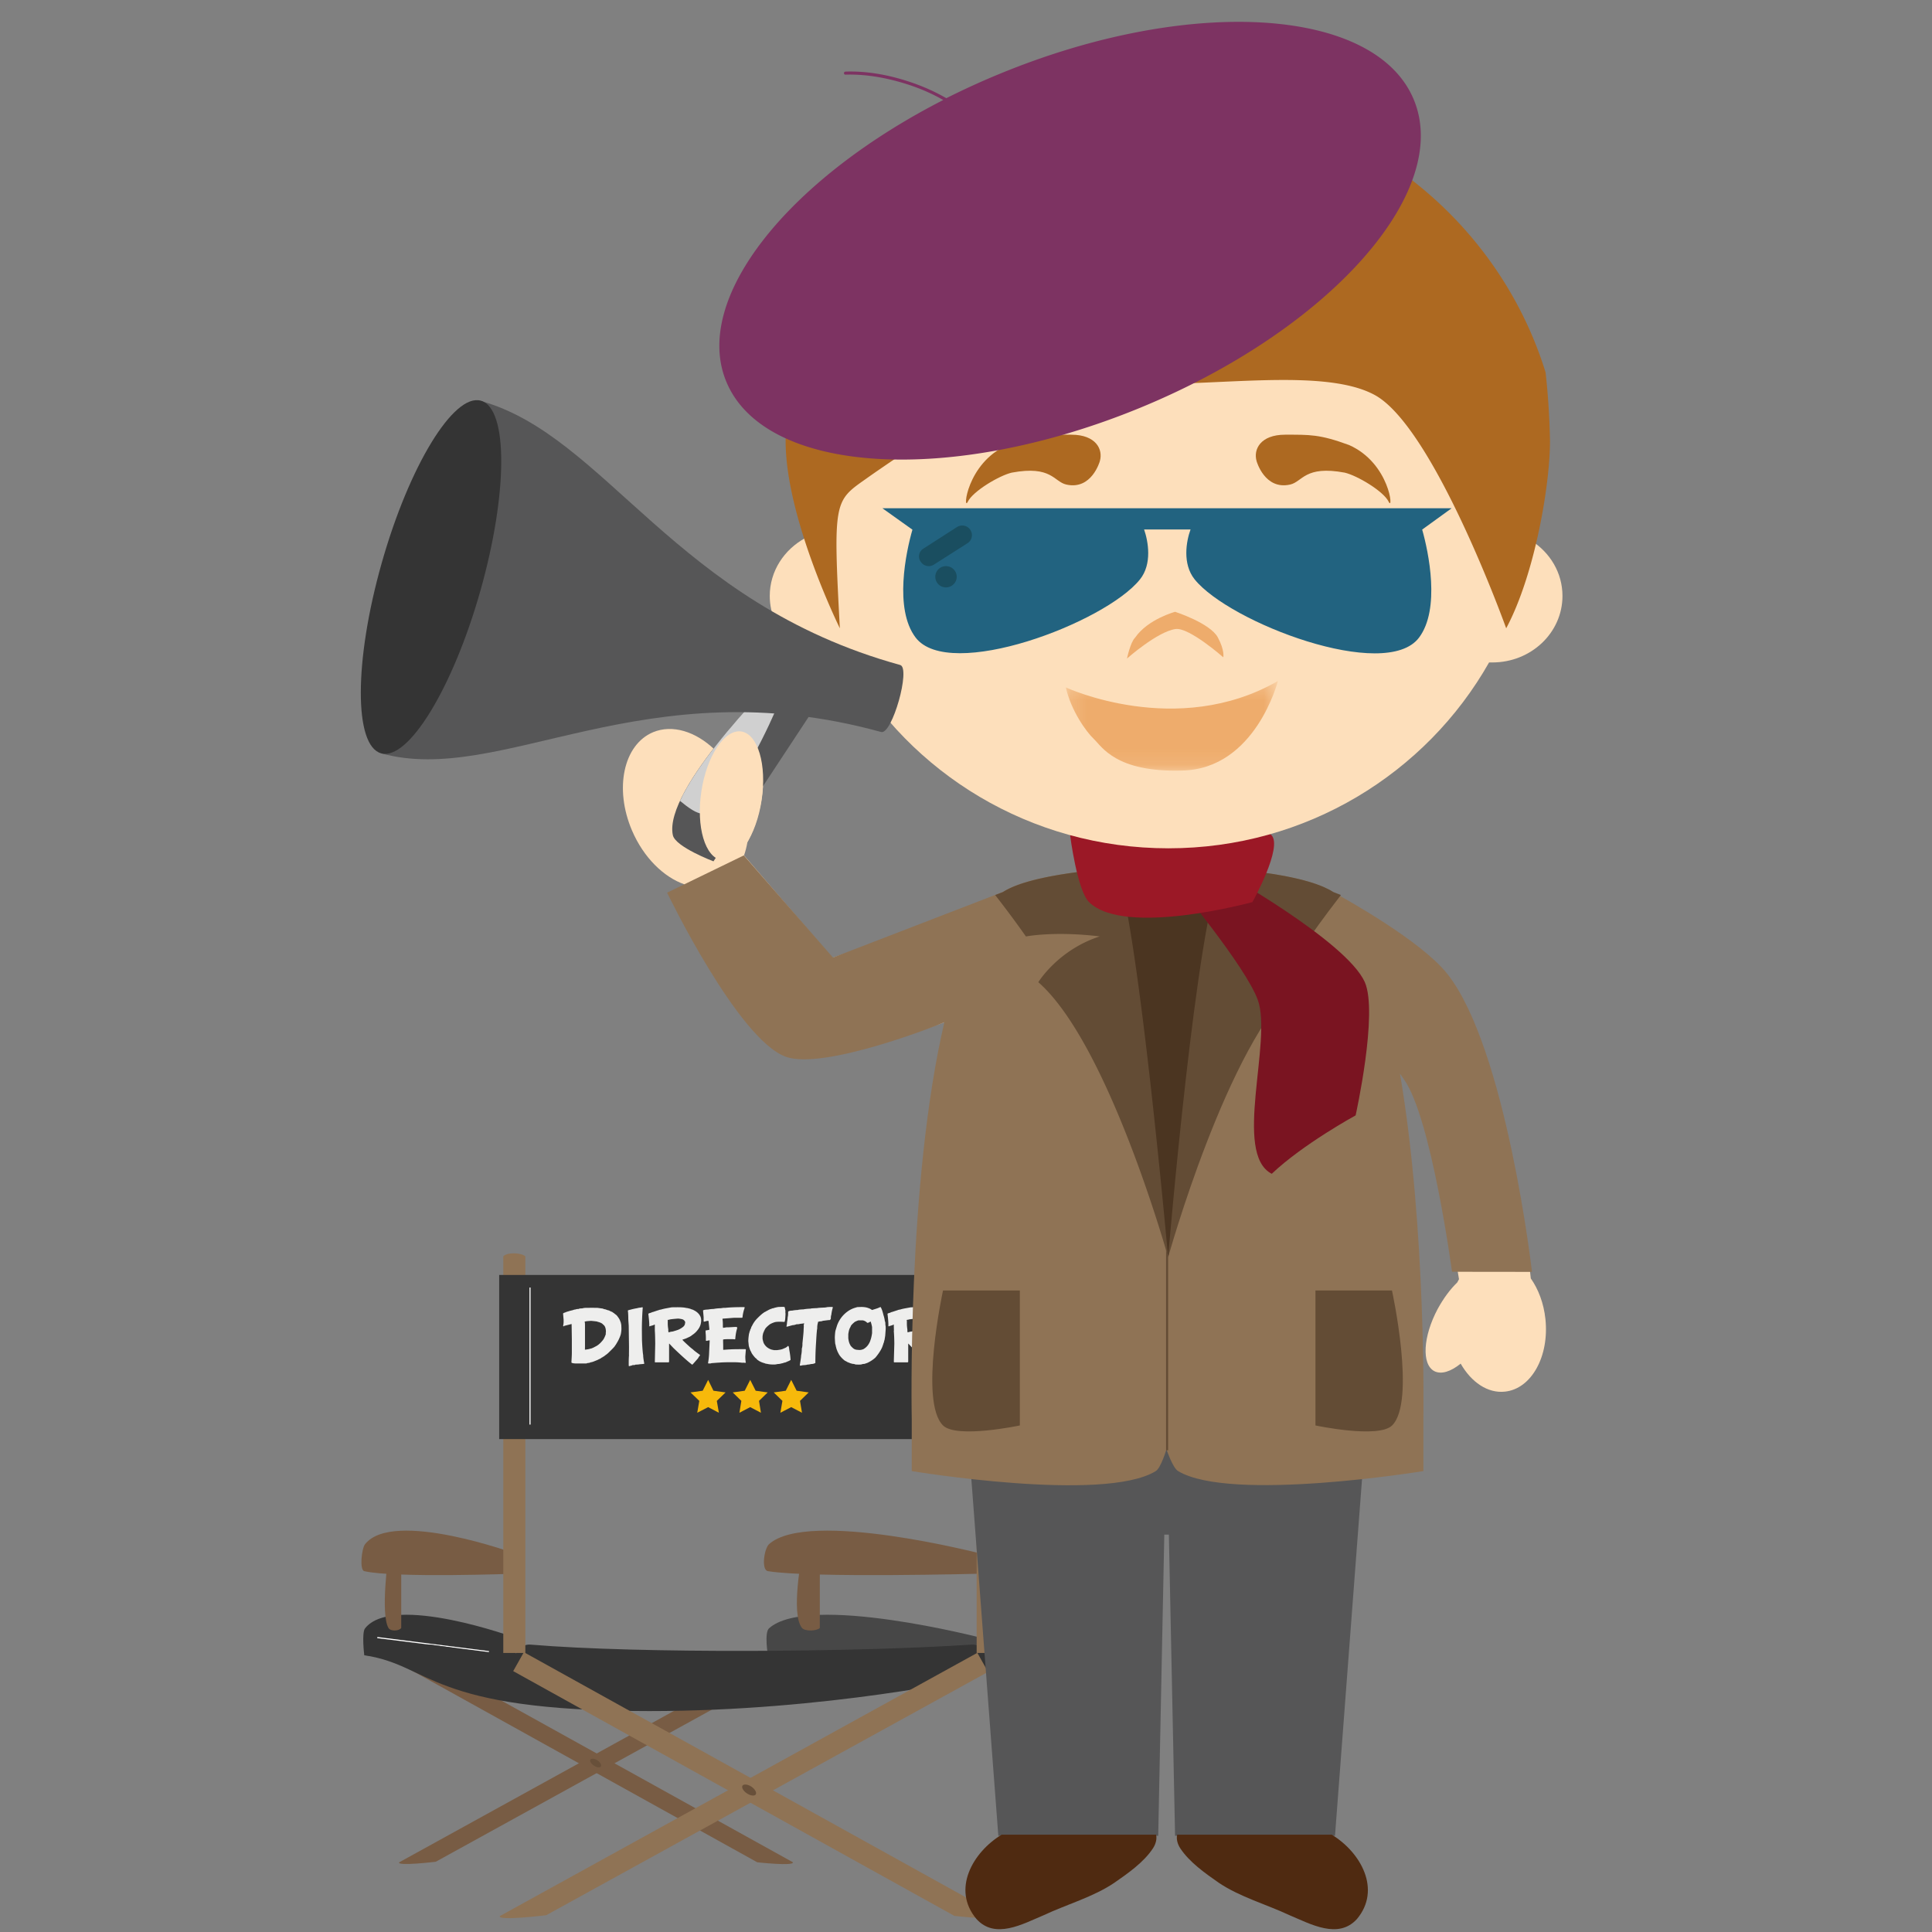 <svg xmlns="http://www.w3.org/2000/svg" xmlns:xlink="http://www.w3.org/1999/xlink" width="120" height="120"><rect width="100%" height="100%" fill="#808080" stroke="none"/><defs><path id="a" d="M.2.3h13.173v5.567H.2z"/></defs><g fill="none" fill-rule="evenodd"><path fill="#785C44" d="m48.17 102.79.522.932-21.625 11.914s-2.385.288-2.28.04L48.17 102.79z"/><path fill="#785C44" d="m25.449 103.688.522-.93 23.28 12.912c.068.254-2.216 0-2.216 0l-21.586-11.982z"/><path fill="#68503A" d="M36.888 109.667c.176.12.373.144.436.05.05-.092-.04-.26-.215-.38-.178-.114-.375-.134-.44-.046-.058.096.045.262.22.376"/><path fill="#343434" d="m22.625 102.812 9.388.616.064-1.68s-7.661-2.814-9.402-.61c-.22.278-.05 1.674-.05 1.674"/><path fill="#FFF" d="m30.364 102.615.012-.062-6.936-.876-.012.07z"/><path fill="#785C44" d="M24.129 101.116c.127.22.658.198.792 0v-4.514h-.796s-.507 3.638.004 4.514"/><path fill="#785C44" d="M22.625 97.587c1.892.438 9.388.158 9.388.158l.064-1.222s-7.661-2.812-9.402-.612c-.22.284-.35 1.608-.05 1.676"/><path fill="#474747" d="m47.697 102.812 13.241.616.084-1.68s-10.805-2.814-13.257-.61c-.306.278-.068 1.674-.068 1.674"/><path fill="#785C44" d="M49.814 101.116c.172.22.918.198 1.106 0v-4.514h-1.106s-.717 3.638 0 4.514"/><path fill="#785C44" d="M47.697 97.587c2.67.438 13.241.158 13.241.158l.084-1.222s-10.805-2.812-13.257-.612c-.306.284-.492 1.608-.068 1.676"/><path fill="#343434" d="m26.747 102.15 5.213.724c.134-.432.527-.76.993-.724 6.75.568 20.389.47 27.374 0 .585-.036 1.06.464 1.06 1.032 0 .522-.404.964-.927 1.024l.201.004s-9.28 2.068-20.322 2.068c-13.78 0-13.505-2.85-17.714-3.466l4.122-.662z"/><path fill="#8F7355" d="M60.662 102.668h1.37V78.036c-.248-.238-1.162-.268-1.37 0v24.632zm-29.402 0h1.37V78.036c-.245-.238-1.157-.268-1.37 0v24.632z"/><path fill="#343434" d="M31.005 89.385h31.29V79.19h-31.29z"/><path fill="#EEEEED" d="M36.31 82.105c.012.002.02.052.025.128l-.004.006.004.034v1.336l-.004.222h.004c.17-.018.275-.04.334-.064a.33.33 0 0 0 .124-.038.926.926 0 0 0 .162-.08c.172-.074.322-.204.468-.384.075-.082.142-.218.202-.39 0-.068 0-.116.01-.142 0-.22-.05-.378-.176-.464-.057-.074-.176-.132-.348-.172 0-.018-.122-.028-.387-.056-.278.014-.414.034-.414.064zm.44-.876.36.004.35.048c0 .014.038.03.153.046 0 .004.03.016.106.038 0 .006.036.02.113.028 0 .012.069.046.209.102.002.014.048.04.123.088 0 .016.012.028.051.034 0 .014.018.034.077.068.144.172.219.308.24.402.015.01.036.08.058.214l.008.212c0 .118-.014.246-.043.376a2.35 2.35 0 0 1-.247.532 1.06 1.06 0 0 1-.113.172c0 .026-.128.164-.377.404-.08.084-.174.15-.264.212 0 .014-.042.042-.12.076 0 .012-.015.028-.06.034 0 .01-.047.048-.154.098-.038.012-.063.022-.063.038-.02 0-.046.014-.103.038l-.195.078a.755.755 0 0 1-.19.048c0 .016-.071.036-.209.048 0 .016-.026.022-.105.022h-.576c-.194-.006-.287-.034-.287-.07.012-.236.026-.436.026-.59v-.834l-.014-.952-.012-.004-.32.082-.134.034c0 .016-.004.02-.03.03l-.031-.03c.02-.112.03-.188.03-.248v-.13l-.034-.394c.049-.042.089-.056.128-.056 0-.01.038-.032.113-.048 0-.006.034-.016.107-.034.013-.01.102-.032.254-.068a.554.554 0 0 1 .194-.046c0-.012.055-.028.177-.028.018-.022.083-.036.21-.036a.965.965 0 0 1 .207-.034l.387-.004zm3.13-.042.043.026c-.043.556-.055 1.02-.055 1.39l.006.628c.022.482.049.794.075.942 0 .112.022.282.069.522 0 .022-.095.028-.288.042 0 .004-.087.02-.27.024-.012.026-.07.028-.166.028a.561.561 0 0 1-.186.054c0 .01-.008.014-.03.014l-.027-.026v-.206c0-.258.014-.408.018-.456l-.004-.028.004-.464-.018-1.336-.026-.388h.014l-.014-.01c0-.298-.016-.476-.03-.544a.447.447 0 0 1 .145-.048c.223-.062.381-.088.462-.102.025-.016.108-.024.254-.042l.024-.02zm1.595.798v.22c0 .126.014.252.037.384l-.009.026.013.086-.004.032.018.018h.008l.158-.04a.429.429 0 0 0 .166-.034c.014 0 .108-.03.251-.078.15-.062.268-.142.347-.214.063-.07.087-.132.087-.19l.01-.028v-.058a.283.283 0 0 0-.111-.136c-.037-.03-.138-.054-.322-.074-.367.028-.566.054-.566.074-.042 0-.073.004-.083.012zm.582-.79c.25 0 .447.012.57.046.04 0 .094.008.177.034a.35.35 0 0 1 .128.044.58.58 0 0 1 .186.074.89.89 0 0 1 .284.218c.08.104.128.192.128.258.014 0 .02.058.02.16 0 .046-.006.12-.036.24a.965.965 0 0 1-.187.346 1.31 1.31 0 0 1-.324.3 1 1 0 0 1-.282.166c-.069.04-.182.08-.33.126v.016c.055.07.193.198.428.412.03.028.099.088.23.188.05.054.191.164.428.332v.038a.63.63 0 0 0-.121.174l-.288.328-.065.066h-.016c-.258-.196-.649-.544-1.163-1.038l-.252-.266-.014.004v1.126l-.028.032h-.847l-.01-.026.024-1.136c-.004-.43-.014-.698-.024-.802v-.37l-.02-.012h-.017c-.014.026-.059.042-.138.058 0 .006-.032.016-.117.032 0 .012-.018.022-.035.022l-.018-.022v-.09c0-.124-.018-.346-.06-.674a.413.413 0 0 1 .157-.058.416.416 0 0 1 .144-.054l.241-.082.114-.034c0-.006.045-.02.154-.036.01-.008.12-.04.328-.078l.316-.058.335-.004zm4.179-.008.014.02v.026l-.036.11a2.44 2.44 0 0 0-.097.488l-.03.018h-.483l-.723.056-.005.03c.023.144.023.298.023.44v.012c0 .056.012.086.02.086h.004l.195-.03h.097l.474-.026c.069.008.103.022.103.04v.016l-.034.13c-.028.098-.06.258-.085.494v.04c0 .024-.014.046-.03.052l-.098-.01h-.344c-.177 0-.278.01-.29.032l.008.382v.23c0 .008.004.016.022.016l.373-.026.012.006c0-.012.333-.02.981-.02l.02.032-.034.41c0 .152.01.29.034.394l-.024.01h-.063l-.11-.008v.008h-.013a4.246 4.246 0 0 0-.558-.034h-.218c-.276 0-.513.008-.702.026l-.004-.002h-.006l-.431.032a.31.31 0 0 1-.134.022h-.067l-.02-.022a4.5 4.5 0 0 0 .063-.534l.04-.878-.04-.004-.154.034c-.029-.006-.043-.012-.043-.03v-.086a3.06 3.06 0 0 0-.02-.418l.008-.006-.008-.04v-.05l.02-.024h.03c.132-.024.19-.032.19-.05l-.054-.526-.012-.014h-.07l-.208.056-.016-.05v-.244l-.036-.404c.016-.034.123-.056.322-.064a1.87 1.87 0 0 1 .326-.032 2.53 2.53 0 0 1 .444-.046l.17-.024h.12c.304-.034.69-.046 1.187-.046m2.394-.017c.08 0 .116.016.116.054l.043.214v.016h-.013l.013.148v.016c-.013.28-.025.444-.067.49-.07-.004-.167-.012-.29-.012-.17 0-.28.012-.35.04-.084.03-.17.062-.27.124-.158.124-.27.23-.312.328 0 0-.008.026-.04.082-.015 0-.015.02-.015.062-.026 0-.053.088-.081.268v.162c.028.136.055.218.067.248a.748.748 0 0 0 .348.356.66.66 0 0 0 .258.082c0 .012.032.012.087.012h.132c.188-.022.312-.048.366-.076l.167-.072a.565.565 0 0 0 .151-.114h.01c.035 0 .06.082.074.25.042.218.07.422.08.62a.666.666 0 0 1-.192.096.374.374 0 0 1-.107.046c-.012.016-.04.024-.114.026 0 .018-.052.03-.164.052a.724.724 0 0 1-.237.034c0 .006-.055.014-.138.03v-.012l-.016.012h-.122a1.62 1.62 0 0 1-.389-.044.306.306 0 0 1-.133-.036 1.347 1.347 0 0 1-.325-.128l-.143-.096c0-.016-.039-.056-.12-.118-.164-.19-.245-.312-.245-.362-.043-.048-.097-.178-.15-.376l-.03-.284c0-.098.01-.254.046-.48.01 0 .02-.05.037-.138.012 0 .026-.034.04-.108a.49.49 0 0 0 .069-.178c.012 0 .028-.028.057-.09.083-.166.19-.312.328-.448.205-.206.336-.31.375-.324 0-.014.042-.04.128-.076 0-.012.016-.02.054-.032.138-.084.247-.132.347-.16 0-.012.028-.018.08-.018.021-.016.128-.044.299-.078l.291-.008z"/><path fill="#EEEEED" d="m51.444 81.178.004.008.08-.008h.17c.016 0 .03.018.03.034a2.808 2.808 0 0 0-.097.482c-.016 0-.024.082-.029.234l-.062.066h-.081l-.365.046c0 .014-.065.03-.197.036-.063.02-.099.032-.099.05l.01.01v.006a1.09 1.09 0 0 0-.048.366c-.017.066-.045.354-.07.846-.03.412-.046.848-.046 1.304a.533.533 0 0 1-.267.064.852.852 0 0 1-.236.036c-.022.016-.117.032-.283.038a.694.694 0 0 1-.162.028l-.019-.028.057-.364c.012-.086.025-.162.025-.238a1.71 1.71 0 0 0 .042-.424.902.902 0 0 0 .039-.322c.042-.414.075-.708.075-.874l.012-.202-.008-.026.022-.152-.004-.012h-.01c0 .022-.087.03-.25.046-.022.016-.085.024-.208.024a.616.616 0 0 1-.237.056l-.335.092h-.038l-.01-.016v-.012c.02-.064.03-.144.036-.256a1.88 1.88 0 0 0 .039-.308c.024-.068.028-.176.028-.336.032-.038.114-.068.255-.068a1.81 1.81 0 0 1 .355-.038c0-.016.115-.03.353-.04.07-.016.22-.036.43-.044.023-.016.161-.024.415-.034.048-.014.214-.024.49-.036l.194-.034zm1.245 1.716v.234c.022.156.049.26.077.318 0 .012.03.068.077.154.09.096.158.158.199.18a.43.43 0 0 0 .216.06l.09.008a.559.559 0 0 0 .249-.04c.022 0 .067-.028.152-.092a.88.88 0 0 0 .208-.238 1 1 0 0 0 .118-.268c.034-.09.065-.226.091-.406v-.378a2.733 2.733 0 0 0-.085-.338h-.028a.333.333 0 0 1-.185.078.501.501 0 0 0-.294-.158h-.253a1.709 1.709 0 0 0-.227.096c-.17.14-.26.242-.26.3a.78.78 0 0 0-.107.252c-.024.11-.038.192-.038.238zm.802-1.716c.201 0 .367.03.483.086a.09.09 0 0 1 .067.032c.02 0 .056.022.12.07h.005l.203-.064.117-.038c.014 0 .039-.016.091-.036l.114-.05c.069.096.124.26.178.488.057.172.083.308.09.404.024 0 .032.078.036.244.008 0 .016.058.018.164l-.002.008.002.04v.014l-.03.416-.045.284c-.012 0-.022.054-.04.156-.015 0-.029.032-.035.112-.02 0-.034.032-.034.102-.014 0-.027.032-.045.092l-.075.146a3.073 3.073 0 0 1-.34.478 1.833 1.833 0 0 1-.38.266.99.99 0 0 1-.252.104c0 .012-.053.02-.167.026 0 .014-.04.018-.127.036v-.006l-.053.006h-.095l-.106-.006-.026.006a.678.678 0 0 0-.245-.05c0-.01-.04-.02-.136-.042 0-.012-.03-.028-.101-.04 0-.016-.022-.022-.065-.03 0-.01-.045-.038-.136-.078a1.636 1.636 0 0 1-.328-.33 1.381 1.381 0 0 1-.113-.208c-.009 0-.02-.032-.035-.08 0 0-.026-.052-.057-.154-.024-.098-.048-.172-.048-.228-.023 0-.035-.152-.047-.452.012-.23.024-.388.059-.476l.079-.26a1.828 1.828 0 0 1 .705-.908c.14-.092.278-.154.415-.194l.138-.042.243-.008zm2.827.807.01.078v.142c0 .126.012.252.033.384l-.006.026.012.086-.006.032.018.018h.01l.158-.04a.45.45 0 0 0 .164-.034c.018 0 .1-.03.253-.078.152-.062.272-.142.345-.214.057-.07.087-.132.087-.19l.008-.028v-.058a.268.268 0 0 0-.107-.136c-.037-.03-.142-.054-.32-.074-.375.028-.566.054-.566.074a.238.238 0 0 0-.093.012zm.588-.79c.249 0 .448.012.567.046.047 0 .1.008.18.034a.35.35 0 0 1 .124.044c.018 0 .083.016.186.074a1 1 0 0 1 .292.218c.08.104.124.192.124.258.01 0 .018.058.022.16a1.1 1.1 0 0 1-.042.24.878.878 0 0 1-.19.346 1.222 1.222 0 0 1-.317.3c-.07.058-.158.112-.28.166a1.6 1.6 0 0 1-.334.126v.016c.059.07.199.198.432.412.024.028.099.088.229.188.044.054.194.164.427.332v.038a.811.811 0 0 0-.123.174l-.282.328-.077.066h-.004c-.257-.196-.649-.544-1.167-1.038l-.25-.266-.012.004v1.126l-.032.032h-.841l-.022-.026.032-1.136a11.47 11.47 0 0 0-.032-.802l.008-.008v-.004l-.008-.306v-.052l-.012-.012h-.025c-.01.026-.052.042-.132.058 0 .006-.03.016-.115.032 0 .012-.012.022-.034.022l-.019-.022v-.09c0-.124-.014-.346-.056-.674a.364.364 0 0 1 .158-.058.361.361 0 0 1 .133-.054l.25-.082.105-.034c0-.006.049-.02.154-.036.016-.008.124-.04.334-.078l.32-.058.329-.004z"/><path fill="#F7B90B" d="m46.596 85.707.34.674.748.104-.54.526.12.738-.668-.35-.67.35.121-.738-.537-.526.746-.104zm-2.612 0 .33.674.754.104-.545.526.128.738-.667-.35-.677.35.128-.738-.547-.526.758-.104zm5.159 0 .338.674.748.104-.539.526.124.738-.671-.35-.673.35.128-.738-.541-.526.748-.104z"/><path fill="#FFF" d="M32.887 88.483h.067V79.97h-.067zm27.441 0h.07V79.97h-.07z"/><path fill="#8F7355" d="m60.705 102.66.665 1.184-27.445 15.114s-3.013.37-2.88.054l29.66-16.352z"/><path fill="#8F7355" d="m31.876 103.796.662-1.176L62.07 119c.087.328-2.79 0-2.79 0l-27.404-15.204z"/><path fill="#68503A" d="M46.394 111.392c.221.15.475.178.548.062.074-.118-.053-.33-.27-.482-.225-.148-.472-.176-.555-.062-.071.118.048.33.277.482"/><path fill="#FDDFBB" d="M90.02 60.95c3.67 4.62 5.067 18.515 5.067 18.515s0-.02-.008-.062c.472.67.807 1.546.91 2.524.247 2.324-.875 4.342-2.517 4.51-1.07.118-2.095-.594-2.747-1.74-.608.496-1.208.688-1.636.468-.802-.424-.705-2.154.211-3.87.359-.654.77-1.214 1.208-1.634.034-.07.075-.138.113-.206 0 0-1.594-10.026-3.292-12.408-.851-1.18-1.403-1.85-1.591-2.376-.158-.424-.336-1.238-.405-1.54-.541-2.38-3.534-7.754-3.534-7.754s6.44 3.324 8.22 5.574M40.56 45.48c1.209-.502 2.65-.042 3.812 1.066.527-.788 1.147-1.224 1.729-1.108 1.078.206 1.588 2.25 1.139 4.558-.185.884-.475 1.678-.817 2.312-.05.292-.12.562-.209.822l5.483 6.366 11.662-4.118s-1.988 3.094-2.478 4.232c-.35.82-1.038 3.432-1.038 3.432s-8.518 3.418-10.928 2.55c-2.988-1.066-6.41-10.664-6.41-10.664h.003c-1.283-.448-2.529-1.658-3.25-3.336-1.119-2.608-.533-5.338 1.303-6.112"/><path fill="#565657" d="m84.879 88.163-1.96 25.862h-9.933l-.385-18.706h-.284l-.378 18.706h-9.931l-1.956-25.862z"/><path fill="#8F7355" d="m90.188 78.992 4.966.006s-1.596-13.89-5.262-18.514c-1.621-2.044-6.304-4.648-7.149-5.106-2.1-1.34-8.393-1.536-8.393-1.536l-1.757.044h-.142l-1.762-.044s-6.314.218-8.393 1.558l-10.56 4.074L46.2 53.13l-4.765 2.316s4.395 9.128 7.38 10.194c2.313.828 9.254-1.878 9.841-2.146-2.338 9.968-2.026 24.668-2.026 24.668v3.21s11.941 1.982 15.157 0c.32-.194.664-1.354.664-1.354s.387 1.16.724 1.354c3.254 1.96 15.234 0 15.234 0v-3.216s.202-11.756-1.453-21.468c.075.116.156.228.247.356 1.698 2.372 2.985 11.948 2.985 11.948"/><path fill="#634C35" d="M63.345 88.537s-3.927.834-4.772 0c-1.502-1.484 0-8.382 0-8.382h4.772v8.382zm18.36 0s3.914.834 4.761 0c1.504-1.484-.008-8.382-.008-8.382h-4.753v8.382zm-9.151 1.543h-.127V77.578l.127.514z"/><path fill="#4F2A11" d="M82.718 113.956c1.8 1.092 3.098 3.41 1.564 5.238-1.165 1.282-2.881.308-4.186-.236-1.439-.676-3.084-1.134-4.387-2.01-.841-.588-1.83-1.278-2.4-2.146-.174-.264-.257-.584-.192-.846h9.6zm-20.505 0c-1.803 1.092-3.11 3.41-1.562 5.238 1.16 1.282 2.871.308 4.172-.236 1.44-.676 3.086-1.134 4.383-2.01.847-.588 1.838-1.278 2.407-2.146.174-.264.257-.584.193-.846h-9.593z"/><path fill="#4B3521" d="m72.554 78.09-3.683-22.184h7.541z"/><path fill="#634C35" d="M68.308 58.162c-2.596.84-3.816 2.844-3.816 2.844 4.377 3.836 8.063 17.092 8.063 17.092s-1.889-21.052-3.23-24.17c-1.976.148-5.556.526-7.03 1.478l-.484.186a62.812 62.812 0 0 1 1.911 2.574s1.749-.348 4.586-.004"/><path fill="#634C35" d="M76.8 58.162c2.599.84 3.818 2.844 3.818 2.844-4.386 3.836-8.064 17.092-8.064 17.092s1.769-21.16 3.367-24.164c1.974.146 5.423.52 6.892 1.472l.474.186c-1.159 1.496-1.903 2.574-1.903 2.574s-1.752-.348-4.583-.004"/><path fill="#FDDFBB" d="M70.797 55.268h3.729c1.055 0 1.923-2.256 1.923-3.29H68.87c0 1.034.864 3.29 1.927 3.29"/><path fill="#EEAC6C" d="m69.749 54.551 6.668-2.166.016-.014a23.118 23.118 0 0 1-3.858.318c-1.256 0-2.486-.1-3.682-.29.067.642.432 1.516.856 2.152"/><path fill="#7A1421" d="M75.847 54.115s7.759 4.324 8.918 6.874c.853 1.904-.565 8.29-.565 8.29s-3.255 1.774-5.21 3.628c-2.434-1.258.057-8.252-.867-10.802-.752-2.078-5.058-7.252-5.058-7.252l2.782-.738z"/><path fill="#9B1826" d="M77.79 56.03s-7.939 2.182-10.147 0c-.748-.738-1.178-4.17-1.178-4.17s10.292-2.18 12.497 0c.75.73-1.172 4.17-1.172 4.17"/><path fill="#FDDFBB" d="M95.11 33.578c.171-1.102.252-2.23.252-3.384 0-12.422-10.2-22.494-22.788-22.494-12.59 0-22.796 10.072-22.796 22.494 0 1.098.08 2.172.233 3.228-1.31.712-2.2 2.056-2.2 3.592 0 2.284 1.947 4.132 4.354 4.132.158 0 .32-.006.475-.02 3.892 6.896 11.357 11.564 19.934 11.564 8.562 0 16.016-4.66 19.915-11.544h.203c2.409 0 4.356-1.848 4.356-4.132 0-1.434-.77-2.692-1.939-3.436"/><path fill="#AD6921" d="M66.229 30.096c-.772-.174-.908-1.201-3.386-.74-.779.18-2.417 1.156-2.732 1.808-.316.652-.088-2.392 2.457-3.522 1.835-.675 2.457-.642 3.977-.642s1.987.907 1.766 1.65c0 0-.503 1.803-2.082 1.446zm13.905 0c.772-.174.908-1.201 3.386-.74.779.18 2.417 1.156 2.732 1.808.316.652.087-2.392-2.457-3.522-1.835-.675-2.457-.642-3.977-.642s-1.987.907-1.766 1.65c0 0 .503 1.803 2.082 1.446z"/><path fill="#343434" d="M64 39c-1.105 0-2-1.343-2-3s.895-3 2-3 2 1.343 2 3-.895 3-2 3zm18 0c-1.105 0-2-1.343-2-3s.895-3 2-3 2 1.343 2 3-.895 3-2 3z"/><path fill="#EEAC6C" d="M73.02 39.07c.839-.115 2.96 1.756 2.96 1.756s.103-.414-.34-1.238C75.163 38.703 72.99 38 72.99 38s-1.687.448-2.487 1.604c-.296.29-.503 1.299-.503 1.299s1.895-1.681 3.02-1.834z"/><g transform="translate(66 42)"><mask id="b" fill="#fff"><use xlink:href="#a"/></mask><path fill="#EEAC6C" d="M.2.696S7.097 3.904 13.372.299c0 0-1.39 5.47-5.95 5.561-4.115.122-4.984-1.492-5.477-1.956C1.453 3.441.525 2.132.2.696" mask="url(#b)"/></g><path fill="#FFF" d="M63.905 35.171c0 1.386-.849 2.522-1.886 2.522-1.04 0-1.897-1.136-1.897-2.522 0-1.396.857-2.532 1.897-2.532 1.037 0 1.886 1.136 1.886 2.532m20.325 0c0 1.386-.847 2.522-1.897 2.522-1.042 0-1.89-1.136-1.89-2.522 0-1.396.848-2.532 1.89-2.532 1.05 0 1.897 1.136 1.897 2.532"/><path fill="#343434" d="M63.183 35.866c0 .862-.52 1.562-1.163 1.562-.65 0-1.176-.7-1.176-1.562 0-.87.525-1.564 1.176-1.564.644 0 1.163.694 1.163 1.564m20.32 0c0 .862-.524 1.562-1.169 1.562-.642 0-1.171-.7-1.171-1.562 0-.87.529-1.564 1.171-1.564.645 0 1.17.694 1.17 1.564"/><path fill="#AD6921" d="M96.27 27.258a46.172 46.172 0 0 0-.27-4.126c-3.058-9.9-12.389-17.1-23.424-17.1-9.599 0-17.913 5.456-21.931 13.402-1.104 3.126-1.785 6.198-1.84 7.58-.196 4.812 3.36 12.01 3.36 12.01-.428-7.914-.34-7.898 1.599-9.266 2.4-1.712 7.464-4.892 9.42-7.088.373-.414 1.15-1.918 1.15-1.918s-.076 1.182.597 1.704c4.03 3.142 15.932-.36 20.441 2.07 3.69 1.982 8.18 14.498 8.18 14.498 1.82-3.402 2.754-9.12 2.72-11.766"/><path fill="#565657" d="M44.315 53.499s-2.367-.894-2.523-1.624c-.616-2.866 6.486-9.834 6.486-9.834l2.519 1.62-6.482 9.838z"/><path fill="#D0D0D0" d="M47.073 43.286c-1.449 1.548-3.822 4.272-4.837 6.456.487.406 1.084.846 1.43.782 1.964-.346 4.534-6.466 4.534-6.466l-1.127-.772z"/><path fill="#565657" d="M29.843 24.9c7.784 2.146 12.075 12.546 26.069 16.404.673.182-.503 4.346-1.181 4.162-14.724-4.062-23.58 3.392-31.056 1.326L29.843 24.9z"/><path fill="#343434" d="M29.84 36.687c-1.71 6.042-4.477 10.57-6.164 10.104-1.698-.464-1.684-5.748.026-11.798 1.71-6.056 4.476-10.576 6.162-10.106 1.706.466 1.686 5.75-.024 11.8"/><path fill="#FDDFBB" d="M47.305 49.705c-.333 2.208-1.44 3.872-2.479 3.718-1.027-.148-1.6-2.062-1.262-4.274.332-2.2 1.445-3.866 2.474-3.716 1.036.156 1.601 2.064 1.267 4.272"/><path fill="#226380" d="M90.166 31.567h-35.36l1.867 1.332c-.401 1.388-1.149 4.918.193 6.694 2.079 2.756 11.775-.902 13.937-3.602.774-.958.512-2.38.259-3.104h2.885c-.265.724-.518 2.13.252 3.096 2.166 2.694 11.858 6.378 13.937 3.624 1.341-1.776.593-5.326.198-6.714l1.832-1.326z"/><path fill="#1A4E60" d="M60.274 32.922a.588.588 0 0 1-.178.816l-2.09 1.332a.593.593 0 0 1-.818-.182l-.01-.008a.57.57 0 0 1 .184-.81l2.081-1.336a.61.61 0 0 1 .83.178v.01zm-.851 2.906c0 .362-.3.656-.67.656a.66.66 0 1 1 0-1.32c.37 0 .67.294.67.664"/><path fill="#7D3362" d="M87.797 6.15C85.377.43 73.864-.27 62.083 4.59c-1.145.47-2.243.976-3.305 1.508a12.371 12.371 0 0 0-2.216-.994c-1.29-.436-2.671-.704-4.045-.656-.128.002-.128.196 0 .188 1.325-.038 2.649.214 3.903.622.735.24 1.47.554 2.166.954-9.739 4.984-15.631 12.412-13.455 17.54 2.428 5.722 13.94 6.42 25.73 1.558 11.777-4.858 19.364-13.44 16.936-19.16"/></g></svg>